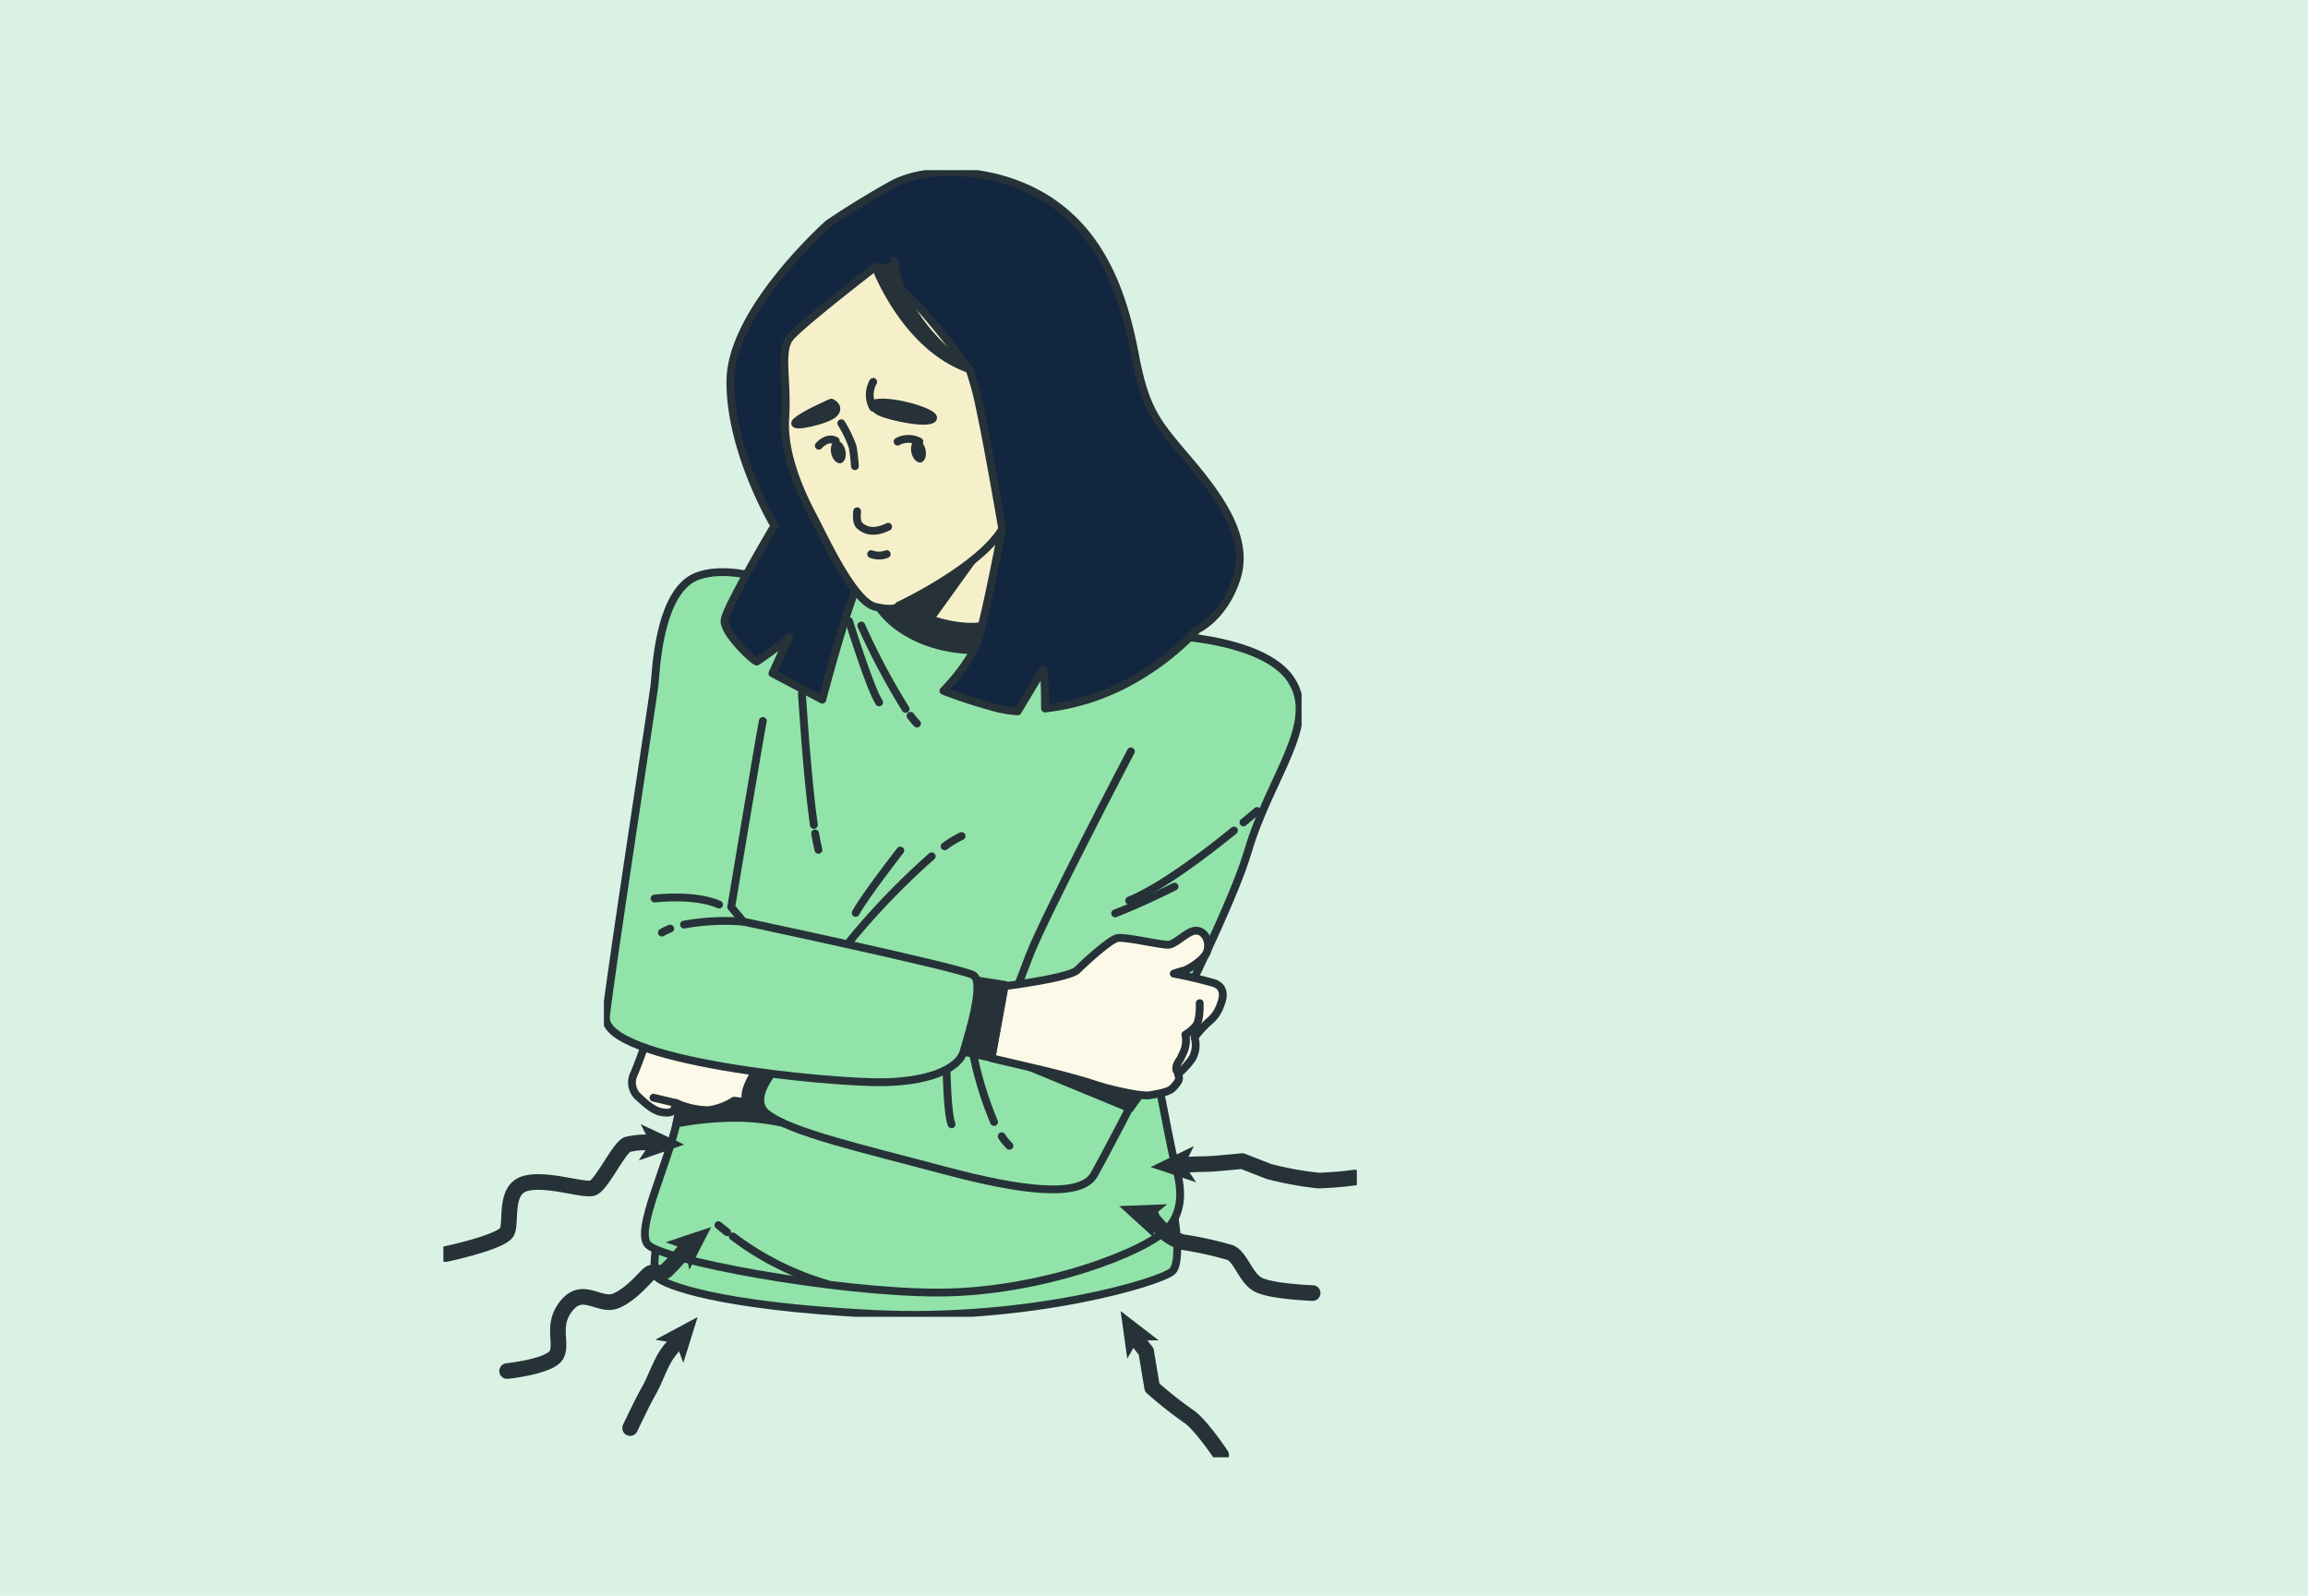 <svg xmlns="http://www.w3.org/2000/svg" xmlns:xlink="http://www.w3.org/1999/xlink" width="295" height="204" viewBox="0 0 295 204">
  <defs>
    <clipPath id="clip-path">
      <rect id="Rectángulo_401363" data-name="Rectángulo 401363" width="89.174" height="146.577" fill="none"/>
    </clipPath>
    <clipPath id="clip-path-2">
      <rect id="Rectángulo_401364" data-name="Rectángulo 401364" width="116.756" height="42.581" fill="none"/>
    </clipPath>
  </defs>
  <g id="Grupo_1100230" data-name="Grupo 1100230" transform="translate(-1125 -5372)">
    <rect id="Rectángulo_401362" data-name="Rectángulo 401362" width="295" height="204" transform="translate(1125 5372)" fill="#daf2e4"/>
    <g id="Grupo_1099185" data-name="Grupo 1099185" transform="translate(995.674 3248.404)">
      <g id="Grupo_1099182" data-name="Grupo 1099182" transform="translate(206.516 2145.351)">
        <g id="Grupo_1099181" data-name="Grupo 1099181" clip-path="url(#clip-path)">
          <path id="Trazado_875459" data-name="Trazado 875459" d="M13.3,269.825s-.913,4.068.083,4.9,7.472,3.57,27.48,4.567,37.027-4.152,38.273-5.48.166-7.389.166-7.389-10.045,5.895-21.5,7.223-28.227-.25-34.7-2.076-9.382-2.657-9.382-2.657Z" transform="translate(-6.454 -133.089)" fill="#92e3a9"/>
          <path id="Trazado_875460" data-name="Trazado 875460" d="M13.3,269.825s-.913,4.068.083,4.9,7.472,3.57,27.48,4.567,37.027-4.152,38.273-5.48.166-7.389.166-7.389-10.045,5.895-21.5,7.223-28.227-.25-34.7-2.076-9.382-2.657-9.382-2.657Z" transform="translate(-6.454 -133.089)" fill="none" stroke="#263238" stroke-linecap="round" stroke-linejoin="round" stroke-width="1"/>
          <path id="Trazado_875461" data-name="Trazado 875461" d="M39.692,104.493s-16.014.311-17.258,1.4-6.53,62.034-7.929,67.942-5.131,13.371-3.731,15.392,23.943,6.219,37.158,6.219,26.742-5.286,29.385-8.24,1.244-6.841.778-8.707-2.954-14.614-2.8-15.081S79.96,147.56,79.96,147.56s11.194-25.187,9.639-27.83-17.258-11.194-17.258-11.194l-28.607-4.509Z" transform="translate(-5.228 -51.966)" fill="#92e3a9"/>
          <path id="Trazado_875462" data-name="Trazado 875462" d="M39.692,104.493s-16.014.311-17.258,1.4-6.53,62.034-7.929,67.942-5.131,13.371-3.731,15.392,23.943,6.219,37.158,6.219,26.742-5.286,29.385-8.24,1.244-6.841.778-8.707-2.954-14.614-2.8-15.081S79.96,147.56,79.96,147.56s11.194-25.187,9.639-27.83-17.258-11.194-17.258-11.194l-28.607-4.509Z" transform="translate(-5.228 -51.966)" fill="none" stroke="#263238" stroke-linecap="round" stroke-linejoin="round" stroke-width="1"/>
          <path id="Trazado_875463" data-name="Trazado 875463" d="M18.538,238.186a41.128,41.128,0,0,1,8.5-.723,32.782,32.782,0,0,1,6.641.991s-4.361-5.154-6.74-5.551-7.434,1.387-7.434,1.387Z" transform="translate(-9.261 -116.317)" fill="#263238"/>
          <path id="Trazado_875464" data-name="Trazado 875464" d="M18.538,238.186a41.128,41.128,0,0,1,8.5-.723,32.782,32.782,0,0,1,6.641.991s-4.361-5.154-6.74-5.551-7.434,1.387-7.434,1.387Z" transform="translate(-9.261 -116.317)" fill="none" stroke="#263238" stroke-linecap="round" stroke-linejoin="round" stroke-width="1"/>
          <path id="Trazado_875465" data-name="Trazado 875465" d="M95.04,92.809c0-5.493-6.208-9.947-13.865-9.947s-13.864,4.454-13.864,9.947,6.207,9.947,13.864,9.947S95.04,98.3,95.04,92.809" transform="translate(-33.625 -41.393)" fill="#263238"/>
          <path id="Trazado_875466" data-name="Trazado 875466" d="M95.04,92.809c0-5.493-6.208-9.947-13.865-9.947s-13.864,4.454-13.864,9.947,6.207,9.947,13.864,9.947S95.04,98.3,95.04,92.809Z" transform="translate(-33.625 -41.393)" fill="none" stroke="#263238" stroke-linecap="round" stroke-linejoin="round" stroke-width="1"/>
          <path id="Trazado_875467" data-name="Trazado 875467" d="M87.018,171.4a14.607,14.607,0,0,1,2.165-1.311" transform="translate(-43.469 -84.968)" fill="none" stroke="#263238" stroke-linecap="round" stroke-linejoin="round" stroke-width="1"/>
          <path id="Trazado_875468" data-name="Trazado 875468" d="M62.894,186.056a93.758,93.758,0,0,1,10.422-10.8" transform="translate(-31.418 -87.55)" fill="none" stroke="#263238" stroke-linecap="round" stroke-linejoin="round" stroke-width="1"/>
          <path id="Trazado_875469" data-name="Trazado 875469" d="M70.012,173.788s-4.556,5.838-5.7,7.973" transform="translate(-32.129 -86.815)" fill="none" stroke="#263238" stroke-linecap="round" stroke-linejoin="round" stroke-width="1"/>
          <path id="Trazado_875470" data-name="Trazado 875470" d="M78.309,139.37a11.265,11.265,0,0,0,.828.993" transform="translate(-39.119 -69.622)" fill="none" stroke="#263238" stroke-linecap="round" stroke-linejoin="round" stroke-width="1"/>
          <path id="Trazado_875471" data-name="Trazado 875471" d="M65.739,116.318A89.218,89.218,0,0,0,71.4,126.971" transform="translate(-32.84 -58.106)" fill="none" stroke="#263238" stroke-linecap="round" stroke-linejoin="round" stroke-width="1"/>
          <path id="Trazado_875472" data-name="Trazado 875472" d="M62.61,115.18s2.705,8.685,3.844,10.394" transform="translate(-31.277 -57.538)" fill="none" stroke="#263238" stroke-linecap="round" stroke-linejoin="round" stroke-width="1"/>
          <path id="Trazado_875473" data-name="Trazado 875473" d="M53.945,169.408c.137.842.279,1.56.424,2.1" transform="translate(-26.948 -84.627)" fill="none" stroke="#263238" stroke-linecap="round" stroke-linejoin="round" stroke-width="1"/>
          <path id="Trazado_875474" data-name="Trazado 875474" d="M50.571,133.7s.646,10.626,1.524,16.786" transform="translate(-25.263 -66.79)" fill="none" stroke="#263238" stroke-linecap="round" stroke-linejoin="round" stroke-width="1"/>
          <path id="Trazado_875475" data-name="Trazado 875475" d="M32.921,272.355a37.229,37.229,0,0,0,12,6.057" transform="translate(-16.446 -136.054)" fill="none" stroke="#263238" stroke-linecap="round" stroke-linejoin="round" stroke-width="1"/>
          <path id="Trazado_875476" data-name="Trazado 875476" d="M29.245,269.468s.4.347,1.113.9" transform="translate(-14.609 -134.612)" fill="none" stroke="#263238" stroke-linecap="round" stroke-linejoin="round" stroke-width="1"/>
          <path id="Trazado_875477" data-name="Trazado 875477" d="M9.079,219.844s-1.222,3.438-1.681,4.431a2.494,2.494,0,0,0,.458,2.75c.611.534,1.833,1.833,3.055,2.062s1.6-.077,1.757-.611l.153-.535a10.76,10.76,0,0,0,4.125.917,8.225,8.225,0,0,0,3.284-1.222l2.521.305,2.6-6.951s-3.819-1.223-5.271-1.681-7.562-2.063-9.243-1.681a2.411,2.411,0,0,0-1.757,2.215" transform="translate(-3.586 -108.686)" fill="#fcf9e8"/>
          <path id="Trazado_875478" data-name="Trazado 875478" d="M9.079,219.844s-1.222,3.438-1.681,4.431a2.494,2.494,0,0,0,.458,2.75c.611.534,1.833,1.833,3.055,2.062s1.6-.077,1.757-.611l.153-.535a10.76,10.76,0,0,0,4.125.917,8.225,8.225,0,0,0,3.284-1.222l2.521.305,2.6-6.951s-3.819-1.223-5.271-1.681-7.562-2.063-9.243-1.681A2.411,2.411,0,0,0,9.079,219.844Z" transform="translate(-3.586 -108.686)" fill="none" stroke="#263238" stroke-linecap="round" stroke-linejoin="round" stroke-width="1"/>
          <line id="Línea_584" data-name="Línea 584" x1="2.903" y1="0.688" transform="translate(6.334 118.567)" fill="none" stroke="#263238" stroke-linecap="round" stroke-linejoin="round" stroke-width="1"/>
          <path id="Trazado_875479" data-name="Trazado 875479" d="M39.274,223.765s-2.99,3.844-3.132,5.7,1.424,1.993,2.7,2.421,7.048-8.543,6.625-8.649-4.576-1.153-6.2.533" transform="translate(-18.05 -111.306)" fill="#263238"/>
          <path id="Trazado_875480" data-name="Trazado 875480" d="M39.274,223.765s-2.99,3.844-3.132,5.7,1.424,1.993,2.7,2.421,7.048-8.543,6.625-8.649S40.9,222.079,39.274,223.765Z" transform="translate(-18.05 -111.306)" fill="none" stroke="#263238" stroke-linecap="round" stroke-linejoin="round" stroke-width="1"/>
          <path id="Trazado_875481" data-name="Trazado 875481" d="M87.306,133.62s-10.963,20.93-12.957,26.056-2.421,6.692-2.421,6.692l-.712,4.271s-23.92-.142-25.629.427-7.831,6.407-4.841,8.828,12.529,4.556,22.639,7.262,17.513,3.559,19.221.57,16.8-31.609,19.649-41.291,9.112-16.374,5.553-21.926-17.086-5.98-18.937-5.7" transform="translate(-19.95 -59.32)" fill="#92e3a9"/>
          <path id="Trazado_875482" data-name="Trazado 875482" d="M87.306,133.62s-10.963,20.93-12.957,26.056-2.421,6.692-2.421,6.692l-.712,4.271s-23.92-.142-25.629.427-7.831,6.407-4.841,8.828,12.529,4.556,22.639,7.262,17.513,3.559,19.221.57,16.8-31.609,19.649-41.291,9.112-16.374,5.553-21.926-17.086-5.98-18.937-5.7" transform="translate(-19.95 -59.32)" fill="none" stroke="#263238" stroke-linecap="round" stroke-linejoin="round" stroke-width="1"/>
          <path id="Trazado_875483" data-name="Trazado 875483" d="M147.544,168.67c-3.4,2.773-9.239,7.245-13.405,8.954" transform="translate(-67.009 -84.258)" fill="none" stroke="#263238" stroke-linecap="round" stroke-linejoin="round" stroke-width="1"/>
          <path id="Trazado_875484" data-name="Trazado 875484" d="M165.08,163.68s-.664.571-1.751,1.463" transform="translate(-81.59 -81.766)" fill="none" stroke="#263238" stroke-linecap="round" stroke-linejoin="round" stroke-width="1"/>
          <path id="Trazado_875485" data-name="Trazado 875485" d="M138.158,183s-4.462,2.231-7.585,3.421" transform="translate(-65.227 -91.415)" fill="none" stroke="#263238" stroke-linecap="round" stroke-linejoin="round" stroke-width="1"/>
          <path id="Trazado_875486" data-name="Trazado 875486" d="M101.6,246.772a6.362,6.362,0,0,0,.984,1.214" transform="translate(-50.755 -123.274)" fill="none" stroke="#263238" stroke-linecap="round" stroke-linejoin="round" stroke-width="1"/>
          <path id="Trazado_875487" data-name="Trazado 875487" d="M94.489,226.606a45.806,45.806,0,0,0,2.582,8.269" transform="translate(-47.202 -113.2)" fill="none" stroke="#263238" stroke-linecap="round" stroke-linejoin="round" stroke-width="1"/>
          <path id="Trazado_875488" data-name="Trazado 875488" d="M87.521,230.406s.106,5.389.634,6.657" transform="translate(-43.721 -115.098)" fill="none" stroke="#263238" stroke-linecap="round" stroke-linejoin="round" stroke-width="1"/>
          <path id="Trazado_875489" data-name="Trazado 875489" d="M106.123,228l14.135,5.837,1.641-2.28Z" transform="translate(-53.013 -113.898)" fill="#263238"/>
          <path id="Trazado_875490" data-name="Trazado 875490" d="M106.123,228l14.135,5.837,1.641-2.28Z" transform="translate(-53.013 -113.898)" fill="none" stroke="#263238" stroke-linecap="round" stroke-linejoin="round" stroke-width="1"/>
          <path id="Trazado_875491" data-name="Trazado 875491" d="M100.563,201.356s8.34-1.042,9.383-2.085,4.17-3.886,5.118-4.075,5.4.853,6.444.853,2.559-1.9,3.7-1.8,1.706,1.516,1.327,2.653-2.559,2.37-3.033,2.465a10.393,10.393,0,0,0-1.232.378,52.162,52.162,0,0,1,5.213,1.232c1.232.474,1.232,1.611.758,2.748a4.58,4.58,0,0,1-1.516,2.18,13.911,13.911,0,0,0-1.8,1.99,3.476,3.476,0,0,1-.284,2.654,9.1,9.1,0,0,1-1.706,1.9c-.379.284.452.442-.375,1.431-.579.692-.654.968-3.416,1.412-.888.143-4.549-.569-7.108-1.421s-7.013-1.9-7.013-1.9l-6.066-1.421Z" transform="translate(-49.431 -97.034)" fill="#fcf9e8"/>
          <path id="Trazado_875492" data-name="Trazado 875492" d="M100.563,201.356s8.34-1.042,9.383-2.085,4.17-3.886,5.118-4.075,5.4.853,6.444.853,2.559-1.9,3.7-1.8,1.706,1.516,1.327,2.653-2.559,2.37-3.033,2.465a10.393,10.393,0,0,0-1.232.378,52.162,52.162,0,0,1,5.213,1.232c1.232.474,1.232,1.611.758,2.748a4.58,4.58,0,0,1-1.516,2.18,13.911,13.911,0,0,0-1.8,1.99,3.476,3.476,0,0,1-.284,2.654,9.1,9.1,0,0,1-1.706,1.9c-.379.284.452.442-.375,1.431-.579.692-.654.968-3.416,1.412-.888.143-4.549-.569-7.108-1.421s-7.013-1.9-7.013-1.9l-6.066-1.421Z" transform="translate(-49.431 -97.034)" fill="none" stroke="#263238" stroke-linecap="round" stroke-linejoin="round" stroke-width="1"/>
          <path id="Trazado_875493" data-name="Trazado 875493" d="M149.165,212.77s.092,2.105-.458,2.838a4.956,4.956,0,0,1-1.373,1.19,3.578,3.578,0,0,1-.183,2.105l-.458,1.007s-.747.9-.468,1.5" transform="translate(-73.015 -106.288)" fill="none" stroke="#263238" stroke-linecap="round" stroke-linejoin="round" stroke-width="1"/>
          <path id="Trazado_875494" data-name="Trazado 875494" d="M90.613,206.236l5.908.933-1.71,9.328-3.576-.777Z" transform="translate(-45.265 -103.025)" fill="#263238"/>
          <path id="Trazado_875495" data-name="Trazado 875495" d="M90.613,206.236l5.908.933-1.71,9.328-3.576-.777Z" transform="translate(-45.265 -103.025)" fill="none" stroke="#263238" stroke-linecap="round" stroke-linejoin="round" stroke-width="1"/>
          <path id="Trazado_875496" data-name="Trazado 875496" d="M24.919,105.06s-7.774-3.731-12.749-1.866-5.286,12.438-5.441,13.837-5.6,36.692-6.219,42.445,28.918,8.551,35.6,8.4,9.639-2.176,10.106-3.887,2.8-8.862,1.244-9.795-29.385-6.841-29.385-6.841l-1.555-1.866s3.421-20.523,4.042-23.788" transform="translate(-0.25 -51.289)" fill="#92e3a9"/>
          <path id="Trazado_875497" data-name="Trazado 875497" d="M24.919,105.06s-7.774-3.731-12.749-1.866-5.286,12.438-5.441,13.837-5.6,36.692-6.219,42.445,28.918,8.551,35.6,8.4,9.639-2.176,10.106-3.887,2.8-8.862,1.244-9.795-29.385-6.841-29.385-6.841l-1.555-1.866s3.421-20.523,4.042-23.788" transform="translate(-0.25 -51.289)" fill="none" stroke="#263238" stroke-linecap="round" stroke-linejoin="round" stroke-width="1"/>
          <path id="Trazado_875498" data-name="Trazado 875498" d="M15.872,193.728a7.166,7.166,0,0,0-1.062.507" transform="translate(-7.398 -96.776)" fill="none" stroke="#263238" stroke-linecap="round" stroke-linejoin="round" stroke-width="1"/>
          <path id="Trazado_875499" data-name="Trazado 875499" d="M28.05,191.856a29.785,29.785,0,0,0-7.589.378" transform="translate(-10.221 -95.796)" fill="none" stroke="#263238" stroke-linecap="round" stroke-linejoin="round" stroke-width="1"/>
          <path id="Trazado_875500" data-name="Trazado 875500" d="M12.946,185.905s5.131-.622,8.24.777" transform="translate(-6.467 -92.799)" fill="none" stroke="#263238" stroke-linecap="round" stroke-linejoin="round" stroke-width="1"/>
          <path id="Trazado_875501" data-name="Trazado 875501" d="M75.269,98.636s6.389,3.584,11.22,2.493,4.363-12.466,4.363-12.466l-3.9-2.649Z" transform="translate(-37.6 -42.968)" fill="#f6f0ca"/>
          <path id="Trazado_875502" data-name="Trazado 875502" d="M75.269,98.636s6.389,3.584,11.22,2.493,4.363-12.466,4.363-12.466l-3.9-2.649Z" transform="translate(-37.6 -42.968)" fill="none" stroke="#263238" stroke-linecap="round" stroke-linejoin="round" stroke-width="1"/>
          <path id="Trazado_875503" data-name="Trazado 875503" d="M86.858,93.62l-5.065,1.77-6.523,7.045a26,26,0,0,0,4,1.722Z" transform="translate(-37.6 -46.767)" fill="#263238"/>
          <path id="Trazado_875504" data-name="Trazado 875504" d="M86.858,93.62l-5.065,1.77-6.523,7.045a26,26,0,0,0,4,1.722Z" transform="translate(-37.6 -46.767)" fill="none" stroke="#263238" stroke-linecap="round" stroke-linejoin="round" stroke-width="1"/>
          <path id="Trazado_875505" data-name="Trazado 875505" d="M44.047,7.116S31.683,18.106,31.558,27.1s5.62,18.608,5.62,18.608S30.934,56.2,30.809,57.819s3.746,5.245,4.121,5.245a39.336,39.336,0,0,0,4.121-3.122l-2.123,4.621L43.3,67.934s2.99-11.363,4.621-14.986c0,0-6.869-12.738-7.368-17.734S40.3,25.6,41.674,23.226s7.992-5.745,8.367-5.994,8.867,6.744,10.241,12.613S66.3,46.1,66.3,46.1s-2.151,11.344-3.15,14.342-4.371,6.369-4.371,6.369a67.721,67.721,0,0,0,6.993,2.248,18.3,18.3,0,0,0,2.5.374s3-5,3.247-5.37.25,5,.25,5a29.3,29.3,0,0,0,10.74-3.372,34.3,34.3,0,0,0,8.742-6.744s3.372-1.5,5-6.494-1.874-10.116-5.994-14.986-5.62-6.369-6.994-13.612S79.389,8.989,72.645,4.368,56.66-.378,52.164,2.12s-8.117,5-8.117,5" transform="translate(-15.389 -0.25)" fill="#12263f"/>
          <path id="Trazado_875506" data-name="Trazado 875506" d="M44.047,7.116S31.683,18.106,31.558,27.1s5.62,18.608,5.62,18.608S30.934,56.2,30.809,57.819s3.746,5.245,4.121,5.245a39.336,39.336,0,0,0,4.121-3.122l-2.123,4.621L43.3,67.934s2.99-11.363,4.621-14.986c0,0-6.869-12.738-7.368-17.734S40.3,25.6,41.674,23.226s7.992-5.745,8.367-5.994,8.867,6.744,10.241,12.613S66.3,46.1,66.3,46.1s-2.151,11.344-3.15,14.342-4.371,6.369-4.371,6.369a67.721,67.721,0,0,0,6.993,2.248,18.3,18.3,0,0,0,2.5.374s3-5,3.247-5.37.25,5,.25,5a29.3,29.3,0,0,0,10.74-3.372,34.3,34.3,0,0,0,8.742-6.744s3.372-1.5,5-6.494-1.874-10.116-5.994-14.986-5.62-6.369-6.994-13.612S79.389,8.989,72.645,4.368,56.66-.378,52.164,2.12,44.047,7.116,44.047,7.116Z" transform="translate(-15.389 -0.25)" fill="none" stroke="#263238" stroke-linecap="round" stroke-linejoin="round" stroke-width="1"/>
          <path id="Trazado_875507" data-name="Trazado 875507" d="M57.729,24.671S48.224,32,46.821,33.709s-.312,5.454-.623,10.285,2.181,9.973,3.584,12.622,5.143,10.908,7.948,11.531,2.961-.156,2.961-.156,10.285-4.83,13.246-9.817c0,0-1.87-10.908-2.8-15.116a37.822,37.822,0,0,0-1.4-5.3s-5.143-6.857-7.48-9.038-4.519-4.052-4.519-4.052" transform="translate(-23.021 -12.324)" fill="#f6f0ca"/>
          <path id="Trazado_875508" data-name="Trazado 875508" d="M57.729,24.671S48.224,32,46.821,33.709s-.312,5.454-.623,10.285,2.181,9.973,3.584,12.622,5.143,10.908,7.948,11.531,2.961-.156,2.961-.156,10.285-4.83,13.246-9.817c0,0-1.87-10.908-2.8-15.116a37.822,37.822,0,0,0-1.4-5.3s-5.143-6.857-7.48-9.038S57.729,24.671,57.729,24.671Z" transform="translate(-23.021 -12.324)" fill="none" stroke="#263238" stroke-linecap="round" stroke-linejoin="round" stroke-width="1"/>
          <path id="Trazado_875509" data-name="Trazado 875509" d="M54.887,69.581s1.033-1.251,2.164-.63" transform="translate(-27.419 -34.358)" fill="none" stroke="#263238" stroke-linecap="round" stroke-linejoin="round" stroke-width="1"/>
          <path id="Trazado_875510" data-name="Trazado 875510" d="M59.8,70.339c.177.79-.083,1.521-.58,1.632s-1.043-.44-1.22-1.231.083-1.521.58-1.632,1.043.439,1.22,1.23" transform="translate(-28.945 -34.516)" fill="#263238"/>
          <path id="Trazado_875511" data-name="Trazado 875511" d="M80.287,70.135c.177.791-.083,1.521-.58,1.632s-1.042-.44-1.219-1.231.083-1.521.58-1.632,1.043.44,1.22,1.23" transform="translate(-39.181 -34.414)" fill="#263238"/>
          <path id="Trazado_875512" data-name="Trazado 875512" d="M75.011,68.987a2.936,2.936,0,0,1,2.779,0" transform="translate(-37.471 -34.289)" fill="none" stroke="#263238" stroke-linecap="round" stroke-linejoin="round" stroke-width="1"/>
          <path id="Trazado_875513" data-name="Trazado 875513" d="M69.353,23.891s3.734,10.21,12,13.09c0,0-8.339-5.2-9.662-13.871" transform="translate(-34.645 -11.545)" fill="#263238"/>
          <path id="Trazado_875514" data-name="Trazado 875514" d="M69.353,23.891s3.734,10.21,12,13.09c0,0-8.339-5.2-9.662-13.871" transform="translate(-34.645 -11.545)" fill="none" stroke="#263238" stroke-linecap="round" stroke-linejoin="round" stroke-width="1"/>
          <path id="Trazado_875515" data-name="Trazado 875515" d="M69.393,59.408s-.669.664.631,1.208,5.627,1.5,6.538.852-4.775-2.454-7.169-2.06" transform="translate(-34.579 -29.649)" fill="#263238"/>
          <path id="Trazado_875516" data-name="Trazado 875516" d="M69.393,59.408s-.669.664.631,1.208,5.627,1.5,6.538.852S71.787,59.014,69.393,59.408Z" transform="translate(-34.579 -29.649)" fill="none" stroke="#263238" stroke-linecap="round" stroke-linejoin="round" stroke-width="1"/>
          <path id="Trazado_875517" data-name="Trazado 875517" d="M53.455,59.378s-3.654,1.58-4.512,2.459,4.005-.182,4.863-1.06-.351-1.4-.351-1.4" transform="translate(-24.399 -29.662)" fill="#263238"/>
          <path id="Trazado_875518" data-name="Trazado 875518" d="M53.455,59.378s-3.654,1.58-4.512,2.459,4.005-.182,4.863-1.06S53.455,59.378,53.455,59.378Z" transform="translate(-24.399 -29.662)" fill="none" stroke="#263238" stroke-linecap="round" stroke-linejoin="round" stroke-width="1"/>
          <path id="Trazado_875519" data-name="Trazado 875519" d="M60.627,64.641a15.134,15.134,0,0,1,1.457,3.032,23.437,23.437,0,0,1,.284,2.455" transform="translate(-30.286 -32.291)" fill="none" stroke="#263238" stroke-linecap="round" stroke-linejoin="round" stroke-width="1"/>
          <path id="Trazado_875520" data-name="Trazado 875520" d="M64.634,87.117s-.189,1.322.283,1.795,1.606,1.228,3.683.189" transform="translate(-32.269 -43.519)" fill="none" stroke="#263238" stroke-linecap="round" stroke-linejoin="round" stroke-width="1"/>
          <path id="Trazado_875521" data-name="Trazado 875521" d="M68.257,98.063a2.719,2.719,0,0,0,1.983,0" transform="translate(-34.098 -48.987)" fill="none" stroke="#263238" stroke-linecap="round" stroke-linejoin="round" stroke-width="1"/>
          <path id="Trazado_875522" data-name="Trazado 875522" d="M68.314,57.377a3.337,3.337,0,0,1,0-3.305" transform="translate(-33.895 -27.011)" fill="none" stroke="#263238" stroke-linecap="round" stroke-linejoin="round" stroke-width="1"/>
        </g>
      </g>
      <g id="Grupo_1099184" data-name="Grupo 1099184" transform="translate(186 2267.302)">
        <g id="Grupo_1099183" data-name="Grupo 1099183" clip-path="url(#clip-path-2)">
          <path id="Trazado_875523" data-name="Trazado 875523" d="M1,22.488s7.286-1.534,7.861-2.876-.384-5.368,2.3-6.135,7.477.959,8.627.575,3.259-4.985,4.41-5.56a9.9,9.9,0,0,1,3.257-.244" transform="translate(-0.714 -5.884)" fill="none" stroke="#263238" stroke-linecap="round" stroke-linejoin="round" stroke-width="2"/>
          <path id="Trazado_875524" data-name="Trazado 875524" d="M93.238,2.608l-5.794,2.03,1.465-2.251L87.68,0Z" transform="translate(-62.468 0)" fill="#263238"/>
          <path id="Trazado_875525" data-name="Trazado 875525" d="M28.522,70.885s5.56-.575,6.327-2.109-.767-3.834,1.342-6.327,4.218.383,6.327-.575,3.643-3.068,4.218-3.451,1.342.192,2.109-.383a24.513,24.513,0,0,0,2.647-2.99" transform="translate(-20.376 -39.326)" fill="none" stroke="#263238" stroke-linecap="round" stroke-linejoin="round" stroke-width="2"/>
          <path id="Trazado_875526" data-name="Trazado 875526" d="M105.251,46.052l-2.792,5.468-.493-2.64L99.429,48Z" transform="translate(-71.03 -32.898)" fill="#263238"/>
          <path id="Trazado_875527" data-name="Trazado 875527" d="M336.808,50.628s-5.56-.192-7.094-1.15-2.109-3.451-3.451-4.026a46.439,46.439,0,0,0-6.135-1.342,6.231,6.231,0,0,1-2.876-1.917c-1.486-1.486-.7-1.266-1.306-1.543" transform="translate(-225.706 -29.039)" fill="none" stroke="#263238" stroke-linecap="round" stroke-linejoin="round" stroke-width="2"/>
          <path id="Trazado_875528" data-name="Trazado 875528" d="M302.4,36.075l6.135-.232-2.063,1.719.47,2.643Z" transform="translate(-216.026 -25.606)" fill="#263238"/>
          <path id="Trazado_875529" data-name="Trazado 875529" d="M352.633,18.625a45.775,45.775,0,0,1-4.6.383,42.972,42.972,0,0,1-6.327-1.15l-3.451-1.342s-3.643.384-4.793.384c-.675,0-1.944.066-2.877.121" transform="translate(-236.162 -11.799)" fill="none" stroke="#263238" stroke-linecap="round" stroke-linejoin="round" stroke-width="2"/>
          <path id="Trazado_875530" data-name="Trazado 875530" d="M316.492,12.493l5.523-2.682-1.2,2.4,1.495,2.231Z" transform="translate(-226.096 -7.008)" fill="#263238"/>
          <path id="Trazado_875531" data-name="Trazado 875531" d="M320.84,110.85s-2.684-4.026-4.218-4.985a54.284,54.284,0,0,1-4.6-3.643l-.767-4.6-1.289-1.657" transform="translate(-221.433 -68.555)" fill="none" stroke="#263238" stroke-linecap="round" stroke-linejoin="round" stroke-width="2"/>
          <path id="Trazado_875532" data-name="Trazado 875532" d="M303.067,83.642l4.863,3.747h-2.685l-1.33,2.333Z" transform="translate(-216.505 -59.752)" fill="#263238"/>
          <path id="Trazado_875533" data-name="Trazado 875533" d="M83.565,108.356s1.534-3.259,2.3-4.6.959-2.109,1.917-4.026A9.438,9.438,0,0,1,89.656,97.3" transform="translate(-59.697 -69.511)" fill="none" stroke="#263238" stroke-linecap="round" stroke-linejoin="round" stroke-width="2"/>
          <path id="Trazado_875534" data-name="Trazado 875534" d="M100.242,86.327l-1.829,5.861-.932-2.519-2.649-.439Z" transform="translate(-67.747 -61.671)" fill="#263238"/>
        </g>
      </g>
    </g>
  </g>
</svg>
